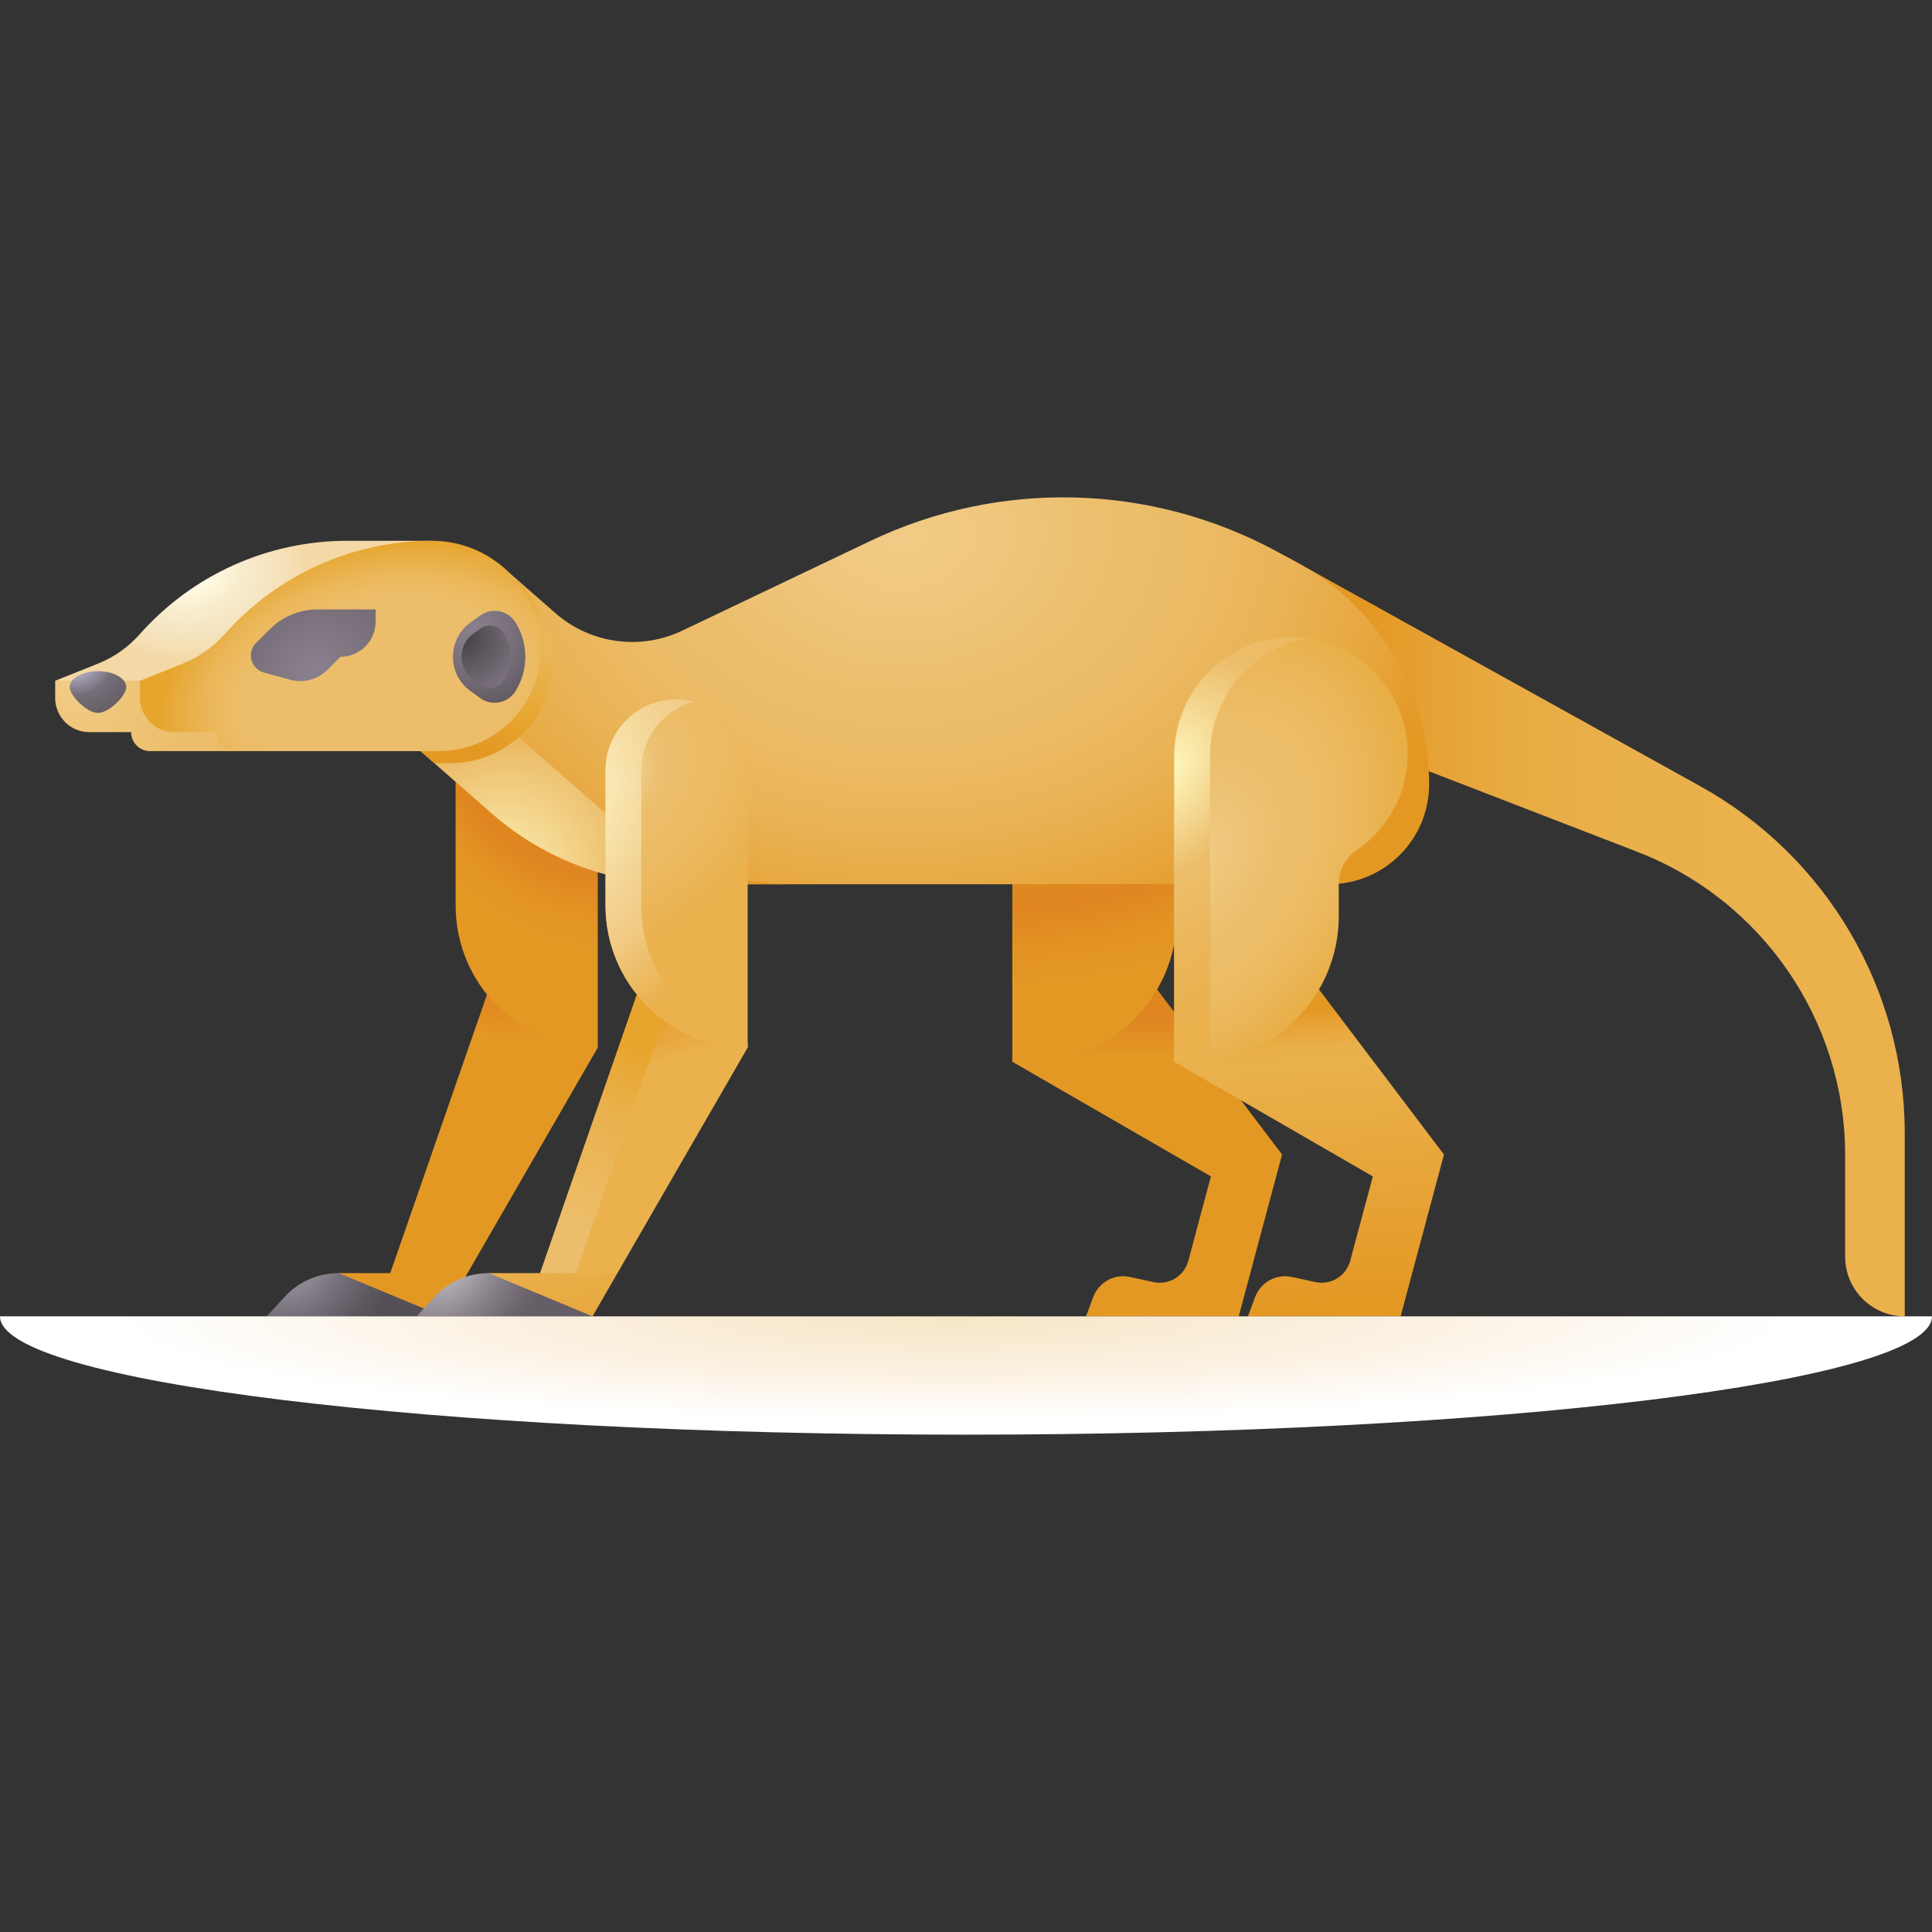<svg id="Capa_1" enable-background="new 0 0 512 512" height="512" viewBox="0 0 512 512" width="512" xmlns="http://www.w3.org/2000/svg" xmlns:xlink="http://www.w3.org/1999/xlink"><rect x="0" y="0" width="512" height="512" fill="#333333" stroke="none"/><radialGradient id="SVGID_1_" cx="18.635" cy="181.947" gradientTransform="matrix(.858 .514 -.375 .627 70.928 58.26)" gradientUnits="userSpaceOnUse" r="40.762"><stop offset="0" stop-color="#f1cb86"/><stop offset=".817" stop-color="#ecbe6b"/></radialGradient><linearGradient id="SVGID_2_" gradientUnits="userSpaceOnUse" x1="304.019" x2="304.019" y1="265.129" y2="301.88"><stop offset=".136" stop-color="#df8621"/><stop offset=".406" stop-color="#e49824"/></linearGradient><radialGradient id="SVGID_3_" cx="266.297" cy="182.691" gradientTransform="matrix(.041 .999 -1.433 .059 517.109 -94.174)" gradientUnits="userSpaceOnUse" r="79.793"><stop offset=".005" stop-color="#e49824"/><stop offset=".736" stop-color="#df8621"/><stop offset=".738" stop-color="#df8621"/><stop offset=".874" stop-color="#e39323"/><stop offset=".998" stop-color="#e49824"/></radialGradient><linearGradient id="SVGID_4_" gradientUnits="userSpaceOnUse" x1="130.393" x2="134.077" y1="315.017" y2="262.045"><stop offset=".757" stop-color="#e49824"/><stop offset=".868" stop-color="#e18e22"/><stop offset="1" stop-color="#df8621"/></linearGradient><radialGradient id="SVGID_5_" cx="78.189" cy="335.61" gradientTransform="matrix(.703 -.712 .549 .542 -160.873 209.408)" gradientUnits="userSpaceOnUse" r="32.099"><stop offset="0" stop-color="#a298a5"/><stop offset=".434" stop-color="#79727c"/><stop offset=".79" stop-color="#5e5861"/><stop offset="1" stop-color="#544f57"/></radialGradient><radialGradient id="SVGID_6_" cx="149.47" cy="190.301" gradientTransform="matrix(.482 .876 -.676 .371 206.078 -11.36)" gradientUnits="userSpaceOnUse" r="65.6"><stop offset="0" stop-color="#df8621"/><stop offset=".669" stop-color="#df8621"/><stop offset=".686" stop-color="#df8821"/><stop offset=".844" stop-color="#e39423"/><stop offset="1" stop-color="#e49824"/></radialGradient><linearGradient id="SVGID_7_" gradientUnits="userSpaceOnUse" x1="105.85" x2="109.584" y1="323.194" y2="376.872"><stop offset="0" stop-color="#e49824"/><stop offset=".011" stop-color="#e49824"/><stop offset="1" stop-color="#e49824"/></linearGradient><radialGradient id="SVGID_8_" cx="49.025" cy="150.429" gradientTransform="matrix(1 0 0 .759 0 36.335)" gradientUnits="userSpaceOnUse" r="33.021"><stop offset=".2" stop-color="#fffbe4"/><stop offset=".44" stop-color="#f9edcf"/><stop offset=".606" stop-color="#f6e7c6"/><stop offset=".799" stop-color="#f5e1b8"/><stop offset="1" stop-color="#f4d8a5"/></radialGradient><linearGradient id="SVGID_9_" gradientUnits="userSpaceOnUse" x1="332.983" x2="513.679" y1="249.602" y2="249.602"><stop offset=".166" stop-color="#e49824"/><stop offset=".258" stop-color="#e6a235"/><stop offset=".376" stop-color="#e8ab43"/><stop offset=".523" stop-color="#eab04b"/><stop offset=".79" stop-color="#eab14d"/></linearGradient><radialGradient id="SVGID_10_" cx="239.063" cy="141.647" gradientTransform="matrix(1 0 0 .757 0 34.41)" gradientUnits="userSpaceOnUse" r="152.664"><stop offset="0" stop-color="#f1cb86"/><stop offset=".18" stop-color="#efc67c"/><stop offset=".381" stop-color="#ecbe6b"/><stop offset=".513" stop-color="#ebbb66"/><stop offset=".677" stop-color="#eab356"/><stop offset=".857" stop-color="#e7a63d"/><stop offset="1" stop-color="#e49824"/></radialGradient><radialGradient id="SVGID_11_" cx="127.833" cy="236.106" gradientTransform="matrix(.707 .707 -.889 .889 247.256 -64.1)" gradientUnits="userSpaceOnUse" r="55.128"><stop offset="0" stop-color="#fff9c1"/><stop offset=".033" stop-color="#fef6bc"/><stop offset=".589" stop-color="#ecbe6b"/><stop offset=".677" stop-color="#e9b254"/><stop offset=".799" stop-color="#e6a43a"/><stop offset=".909" stop-color="#e59b2a"/><stop offset=".995" stop-color="#e49824"/></radialGradient><radialGradient id="SVGID_12_" cx="153.672" cy="165.518" gradientTransform="matrix(.775 -.632 .411 .503 -33.386 179.383)" gradientUnits="userSpaceOnUse" r="82.213"><stop offset="0" stop-color="#ecbe6b"/><stop offset=".209" stop-color="#e9b14c"/><stop offset=".386" stop-color="#e7a52e"/><stop offset=".529" stop-color="#e49824"/></radialGradient><radialGradient id="SVGID_13_" cx="101.074" cy="183.387" gradientTransform="matrix(.981 -.193 .128 .649 -21.528 83.928)" gradientUnits="userSpaceOnUse" r="59.646"><stop offset=".579" stop-color="#ecbe6b"/><stop offset=".675" stop-color="#ecbc66"/><stop offset=".792" stop-color="#eab657"/><stop offset=".919" stop-color="#e8ac3f"/><stop offset=".988" stop-color="#e7a52e"/></radialGradient><linearGradient id="lg1"><stop offset="0" stop-color="#8b818e"/><stop offset=".314" stop-color="#79707b"/><stop offset=".948" stop-color="#494449"/><stop offset="1" stop-color="#454045"/></linearGradient><radialGradient id="SVGID_14_" cx="125.724" cy="167.193" gradientTransform="matrix(.762 -.648 .685 .804 -84.495 114.199)" gradientUnits="userSpaceOnUse" r="31.208" xlink:href="#lg1"/><radialGradient id="SVGID_15_" cx="122.52" cy="168.925" gradientTransform="matrix(.762 -.648 .685 .804 -86.444 112.461)" gradientUnits="userSpaceOnUse" r="21.192"><stop offset="0" stop-color="#454045"/><stop offset=".052" stop-color="#494449"/><stop offset=".686" stop-color="#79707b"/><stop offset="1" stop-color="#8b818e"/></radialGradient><radialGradient id="SVGID_16_" cx="82.983" cy="177.986" gradientTransform="matrix(.762 -.648 .561 .659 -80.093 114.434)" gradientUnits="userSpaceOnUse" r="58.418" xlink:href="#lg1"/><linearGradient id="lg2"><stop offset="0" stop-color="#e49824"/><stop offset=".013" stop-color="#e59b2a"/><stop offset=".069" stop-color="#e8a73d"/><stop offset=".125" stop-color="#e9af49"/><stop offset=".182" stop-color="#eab14d"/><stop offset="1" stop-color="#e49824"/></linearGradient><linearGradient id="SVGID_17_" gradientUnits="userSpaceOnUse" x1="345.139" x2="350.523" xlink:href="#lg2" y1="268.008" y2="345.416"/><radialGradient id="SVGID_18_" cx="316.464" cy="226.89" gradientTransform="matrix(-.836 -.548 .786 -1.199 402.697 672.527)" gradientUnits="userSpaceOnUse" r="59.801"><stop offset="0" stop-color="#f1cb86"/><stop offset=".344" stop-color="#ecbe6b"/><stop offset=".496" stop-color="#ecbc66"/><stop offset=".688" stop-color="#eab556"/><stop offset=".9" stop-color="#e8ab3c"/><stop offset=".996" stop-color="#e7a52e"/></radialGradient><radialGradient id="SVGID_19_" cx="308.949" cy="204.359" gradientTransform="matrix(-.823 -.569 .846 -1.223 390.25 630.018)" gradientUnits="userSpaceOnUse" r="58.819"><stop offset=".004" stop-color="#fff9c1"/><stop offset=".385" stop-color="#ecbe6b"/><stop offset=".634" stop-color="#ebb75c"/><stop offset=".946" stop-color="#eab14d"/></radialGradient><linearGradient id="SVGID_20_" gradientUnits="userSpaceOnUse" x1="172.89" x2="156.815" y1="315.459" y2="258.569"><stop offset=".545" stop-color="#eab14d"/><stop offset=".596" stop-color="#e9ab43"/><stop offset=".717" stop-color="#e6a032"/><stop offset=".846" stop-color="#e49a27"/><stop offset="1" stop-color="#e49824"/></linearGradient><linearGradient id="SVGID_21_" gradientUnits="userSpaceOnUse" x1="147.176" x2="175.192" y1="343.221" y2="272.543"><stop offset=".238" stop-color="#ecbe6b"/><stop offset=".536" stop-color="#ebb556"/><stop offset=".653" stop-color="#eab14d"/><stop offset=".901" stop-color="#e7a52e"/></linearGradient><radialGradient id="SVGID_22_" cx="117.915" cy="335.61" gradientTransform="matrix(.703 -.712 .549 .542 -149.061 237.674)" gradientUnits="userSpaceOnUse" r="32.099"><stop offset="0" stop-color="#c6c1c8"/><stop offset=".147" stop-color="#b4aeb6"/><stop offset=".528" stop-color="#8a838b"/><stop offset=".825" stop-color="#706870"/><stop offset="1" stop-color="#665e66"/></radialGradient><radialGradient id="SVGID_23_" cx="162.164" cy="205.887" gradientTransform="matrix(.703 -.712 .549 .542 -64.737 209.718)" gradientUnits="userSpaceOnUse" r="64.326"><stop offset="0" stop-color="#f4d8a5"/><stop offset=".08" stop-color="#f1ce90"/><stop offset=".201" stop-color="#edc275"/><stop offset=".273" stop-color="#ecbe6b"/><stop offset=".512" stop-color="#ebba62"/><stop offset=".86" stop-color="#eab14d"/></radialGradient><radialGradient id="SVGID_24_" cx="139.549" cy="212.931" gradientTransform="matrix(.649 -.761 .616 .526 -82.125 207.172)" gradientUnits="userSpaceOnUse" r="84.006"><stop offset=".11" stop-color="#fff9d0"/><stop offset=".265" stop-color="#fae9b6"/><stop offset=".499" stop-color="#f3d393"/><stop offset=".626" stop-color="#f1cb86"/><stop offset=".912" stop-color="#eab14d"/></radialGradient><linearGradient id="SVGID_25_" gradientUnits="userSpaceOnUse" x1="145.576" x2="149.31" xlink:href="#lg2" y1="323.194" y2="376.872"/><radialGradient id="SVGID_26_" cx="258.932" cy="1570.205" gradientTransform="matrix(.931 0 0 .112 11.619 173.69)" gradientUnits="userSpaceOnUse" r="263.858"><stop offset="0" stop-color="#f6e7c6"/><stop offset=".088" stop-color="#f7e9cc"/><stop offset=".496" stop-color="#fbf1e2"/><stop offset=".898" stop-color="#fff"/></radialGradient><radialGradient id="SVGID_27_" cx="19.819" cy="391.363" gradientTransform="matrix(.762 -.571 .647 .669 -248.516 -75.269)" gradientUnits="userSpaceOnUse" r="17.241"><stop offset="0" stop-color="#d0cee7"/><stop offset=".313" stop-color="#a19dae"/><stop offset=".592" stop-color="#756e78"/><stop offset="1" stop-color="#665e66"/></radialGradient><g><path d="m14.622 180.404v4.586c0 4.99 4.045 9.035 9.035 9.035h11.082c0 2.777 2.252 5.029 5.029 5.029h22.48l16.728-24.993z" fill="url(#SVGID_1_)"/><path d="m339.76 305.971-44.617-58.959-26.865 34.363 52.63 30.386-5.995 22.374c-1.082 4.038-5.144 6.515-9.229 5.628l-6.234-1.353c-4.116-.894-8.263 1.372-9.734 5.319l-1.904 5.108h40.461z" fill="url(#SVGID_2_)"/><path d="m330.155 199.748c0-17.376-14.324-31.406-31.808-30.926-16.852.462-30.069 14.712-30.069 31.57v80.983h5.028c21.305 0 38.577-17.271 38.577-38.577v-8.684c0-3.517 1.776-6.773 4.686-8.747 8.198-5.566 13.586-14.963 13.586-25.619z" fill="url(#SVGID_3_)"/><path d="m113.663 344.16-10.241-6.777 26.473-76.219 28.514 16.462-34.501 59.757z" fill="url(#SVGID_4_)"/><path d="m117.296 348.836h-46.614l4.758-5.168c3.687-4.005 8.882-6.284 14.326-6.284l24.501 2.455z" fill="url(#SVGID_5_)"/><path d="m158.409 277.626c-20.8 0-37.662-16.862-37.662-37.662v-35.811c0-10.4 8.431-18.831 18.831-18.831 10.4 0 18.831 8.431 18.831 18.831z" fill="url(#SVGID_6_)"/><path d="m89.766 337.383 27.53 11.453 6.612-11.453z" fill="url(#SVGID_7_)"/><path d="m114.497 143.314h-22.48c-21.033 0-41.055 9.02-54.991 24.774-3.02 3.414-6.796 6.073-11.028 7.766l-11.376 4.551h60.108z" fill="url(#SVGID_8_)"/><path d="m371.793 201.743 62.038 23.964c33.237 12.839 55.154 44.8 55.154 80.43v26.908c0 8.721 7.07 15.79 15.79 15.79v-48.495c0-38.215-20.73-73.423-54.147-91.963l-104.556-58.009z" fill="url(#SVGID_9_)"/><path d="m132.306 149.465 14.876 13.016c9.285 8.124 22.512 9.946 33.648 4.636l49.78-23.741c34.226-16.323 74.186-15.335 107.563 2.66l5.424 2.924c21.644 11.669 35.138 34.275 35.138 58.864 0 14.639-11.868 26.507-26.507 26.507h-172.155c-18.253 0-31.009-11.247-44.746-23.266l-36.644-23.175.001-.001z" fill="url(#SVGID_10_)"/><path d="m111.776 172.927c-6.225 7.115-13.091 14.962-13.091 14.962l-.001.001 31.768 27.797c13.737 12.02 31.369 18.645 49.622 18.645h30.192c-18.253 0-35.885-6.625-49.622-18.645z" fill="url(#SVGID_11_)"/><path d="m146.249 171.32c-1.3-9.219-6.866-16.908-14.532-21.183-1.136 1.298-33.033 37.752-33.033 37.752l-.001.001 16.391 14.342h4.316c16.487 0 29.161-14.586 26.859-30.912z" fill="url(#SVGID_12_)"/><path d="m59.506 168.088c-3.02 3.414-6.796 6.073-11.028 7.766l-11.376 4.551v4.586c0 4.99 4.045 9.035 9.035 9.035h11.082c0 2.777 2.252 5.029 5.029 5.029h53.964c16.487 0 29.161-14.586 26.859-30.912-2.007-14.24-14.193-24.828-28.574-24.828-21.032-.001-41.055 9.02-54.991 24.773z" fill="url(#SVGID_13_)"/><path d="m127.268 185.011-2.586-1.862c-2.923-2.105-4.655-5.487-4.655-9.089 0-3.602 1.732-6.984 4.655-9.089l2.586-1.862c3.052-2.198 7.326-1.362 9.325 1.824 3.501 5.581 3.501 12.673 0 18.253-1.999 3.187-6.273 4.023-9.325 1.825z" fill="url(#SVGID_14_)"/><path d="m127.212 181.497-1.756-1.264c-1.985-1.429-3.161-3.726-3.161-6.172 0-2.446 1.176-4.742 3.161-6.172l1.756-1.264c2.073-1.493 4.975-.925 6.333 1.239 2.378 3.79 2.378 8.605 0 12.395-1.358 2.162-4.261 2.73-6.333 1.238z" fill="url(#SVGID_15_)"/><path d="m67.864 170.387 3.616-3.616c3.373-3.373 7.948-5.268 12.719-5.268h15.349v3.232c0 5.15-4.175 9.325-9.325 9.325l-3.469 3.469c-2.57 2.57-6.32 3.566-9.826 2.61l-6.978-1.902c-3.479-.949-4.635-5.301-2.086-7.85z" fill="url(#SVGID_16_)"/><path d="m382.665 305.971-44.617-58.959-26.865 34.363 52.63 30.386-5.995 22.374c-1.082 4.038-5.144 6.515-9.229 5.628l-6.234-1.353c-4.116-.894-8.263 1.372-9.734 5.319l-1.904 5.108h40.461z" fill="url(#SVGID_17_)"/><path d="m373.06 199.748c0-17.376-14.324-31.406-31.808-30.926-16.852.462-30.069 14.712-30.069 31.57v80.983h5.028c21.305 0 38.577-17.271 38.577-38.577v-8.684c0-3.517 1.776-6.773 4.686-8.747 8.198-5.566 13.586-14.963 13.586-25.619z" fill="url(#SVGID_18_)"/><path d="m320.658 200.392c0-15.55 11.247-28.882 26.218-31.219-1.827-.282-3.707-.404-5.624-.351-16.851.462-30.069 14.712-30.069 31.57v80.983h5.028c1.504 0 2.988-.086 4.447-.254z" fill="url(#SVGID_19_)"/><path d="m153.389 344.16-10.24-6.777 26.473-76.219 28.513 16.462-34.5 59.757z" fill="url(#SVGID_20_)"/><path d="m152.624 337.383 24.89-71.663-7.892-4.556-26.473 76.219 10.24 6.777 4.739-3.134z" fill="url(#SVGID_21_)"/><path d="m157.023 348.836h-46.614l4.758-5.168c3.687-4.005 8.882-6.284 14.326-6.284l24.501 2.455z" fill="url(#SVGID_22_)"/><path d="m198.135 277.626c-20.8 0-37.662-16.862-37.662-37.662v-35.811c0-10.4 8.431-18.831 18.831-18.831 10.4 0 18.831 8.431 18.831 18.831z" fill="url(#SVGID_23_)"/><path d="m169.949 239.964v-35.811c0-8.764 5.987-16.129 14.093-18.23-1.514-.392-3.101-.601-4.738-.601-10.4 0-18.831 8.431-18.831 18.831v35.811c0 20.8 16.862 37.662 37.662 37.662v-1.202c-16.213-4.202-28.186-18.932-28.186-36.46z" fill="url(#SVGID_24_)"/><path d="m129.492 337.383 27.531 11.453 6.612-11.453z" fill="url(#SVGID_25_)"/><path d="m256 380.2c141.385 0 256-14.042 256-31.364h-512c0 17.322 114.615 31.364 256 31.364z" fill="url(#SVGID_26_)"/><path d="m33.447 182.076c0 2.322-4.574 6.867-7.482 6.867s-7.482-4.545-7.482-6.867 3.35-4.204 7.482-4.204 7.482 1.882 7.482 4.204z" fill="url(#SVGID_27_)"/></g></svg>